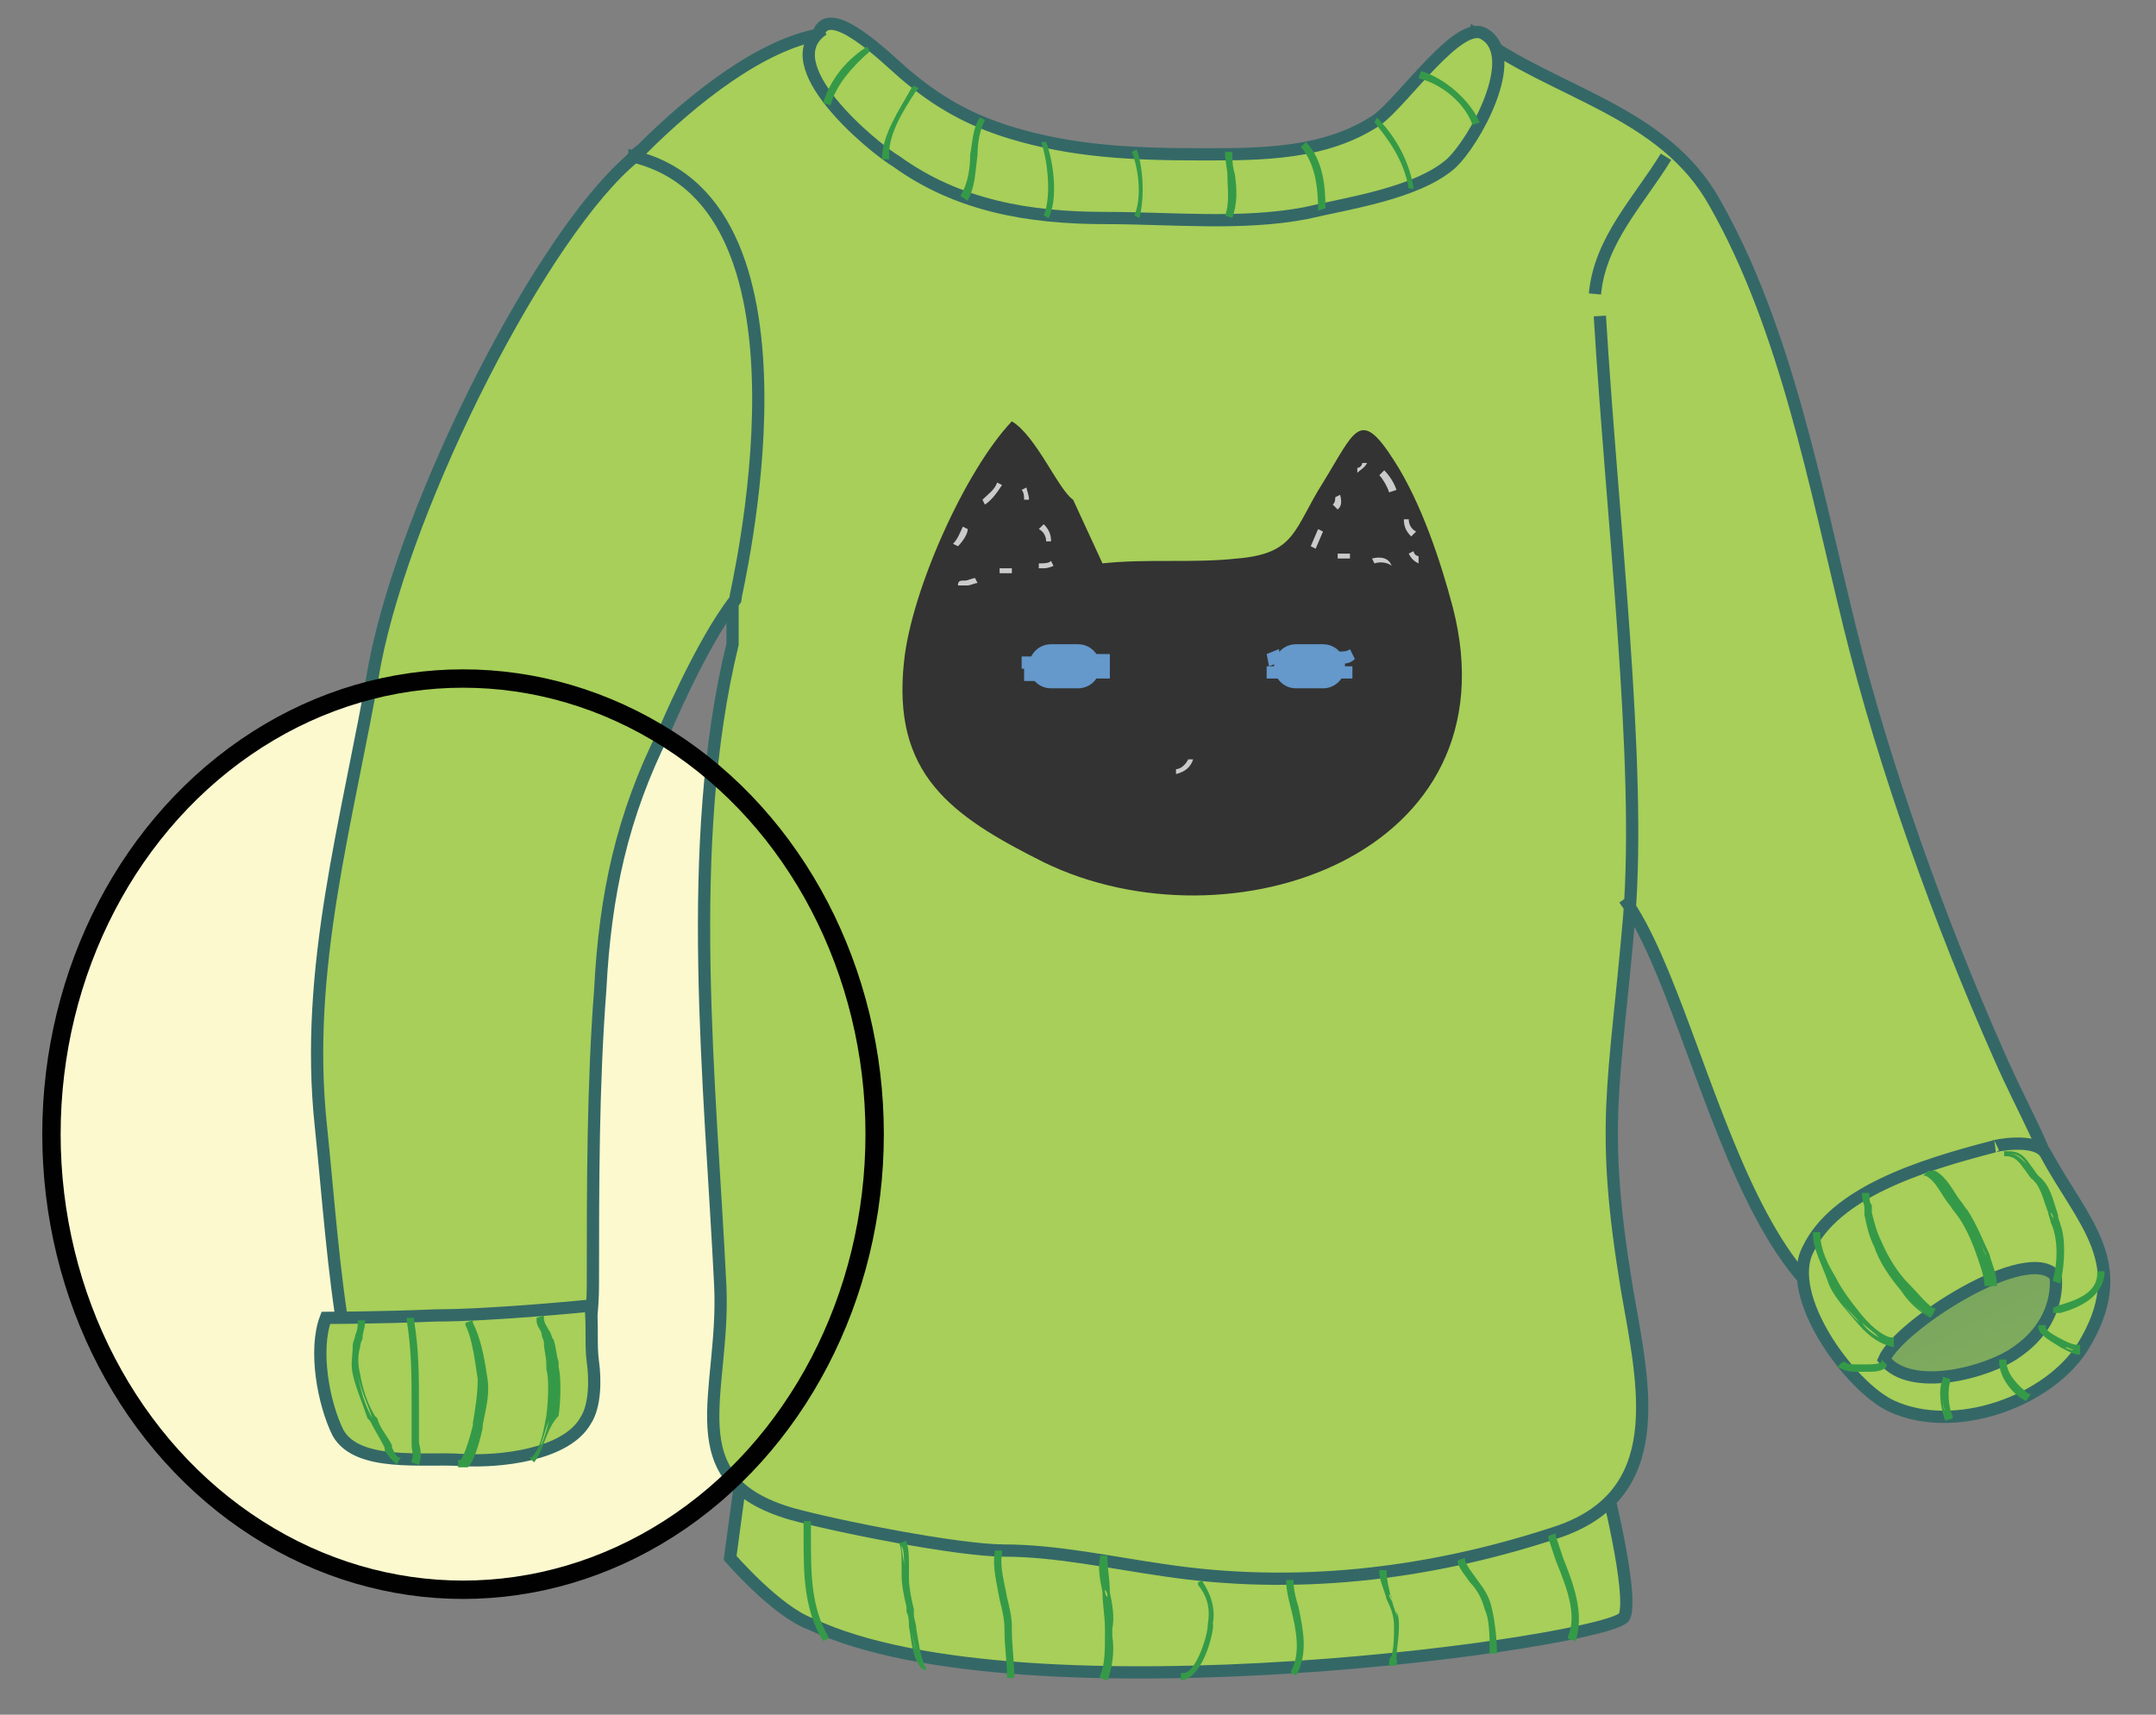 <svg xmlns="http://www.w3.org/2000/svg" version="1.0" viewBox="0 129 88 70"><rect x="0" y="129" width="88" height="70" fill="#808080" stroke="none"/><switch><g><ellipse cx="18.9" cy="175.5" fill="#FCF9CF" rx="16.8" ry="18.6"/><path fill="#A7CF59" stroke="#346867" stroke-width=".5" d="M65.5 189.4s1.2 4.7.8 5.6c-.5 1-24.5 4.4-33.2.3-1.4-.5-3.3-2.7-3.3-2.7l.5-3.7 35.2.5z"/><path fill="#A7CF59" stroke="#346867" stroke-width=".5" d="M65.3 141.9c.5 8.3 1.7 18.2 1.2 24.5-.6 7-1.2 8.5-.1 15.2.7 4 1.8 8.5-3 10-5.2 1.7-10.6 2.3-15.9 1.5-2.1-.3-4.4-.8-6.5-.8-1.9 0-6.9-1-8.7-1.5-4.8-1.4-2.7-4.9-2.9-9.3-.4-8.2-1.5-18 .5-26.2v-3.4s-.5-10.3-5.4-13.4c-.7-.3.3-2 1-2.7.2-.2.4-.5.7-.7 2.1-2.1 4.9-4.3 7.3-4.7 0 0 1.2 2.7 5.5 5.1 4.4 2.4 16.4 1.2 18.3.2 1.9-1 2.9-5.3 2.9-5.3 3.2 2.4 7.7 3.1 9.8 6.9 2.9 5.1 4.1 11.6 5.5 17.3 1.4 5.7 3.7 12.1 6.1 17.5 2 4.6 4.4 6.9-.8 10-9.1 5.5-10.9-11.4-14.5-16.4"/><path fill="#A7CF59" stroke="#346867" stroke-width=".5" d="M83.5 176.1c1.5 2.8 3.6 4.5 1.5 7.9-1.4 2.2-5.2 3.6-7.8 2.4-1.7-.8-4.4-4.5-3.4-6.4 1.1-2.3 4.5-3.4 7.6-4.2-.1 0 1.7-.4 2.1.3z"/><linearGradient id="a" x1="34.026" x2="18.228" y1="18.346" y2="49.746" gradientTransform="matrix(1.851 0 0 -1.851 28.473 238.752)" gradientUnits="userSpaceOnUse"><stop offset="0" stop-color="#a7cf59"/><stop offset="1" stop-color="#346867"/></linearGradient><path fill="url(#a)" stroke="#346867" stroke-width=".5" d="M82.3 184.2c-1.1.8-4.3 1.7-5.4.3.6-1.4 5.9-4.8 7-3.4 0 0 .3 1.8-1.6 3.1z"/><path fill="#359A47" d="M77.3 184c-.5-.1-1-.4-1.5-1s-1-1.1-1.2-1.7-.6-1.3-.6-1.9v-.1h.3v.1c0 .6.3 1.2.6 1.7.3.6.7 1.1 1.1 1.6.5.6 1 .9 1.2.9h.1v.4zm-1.3-1c.2.3.5.5.7.6-.2-.2-.5-.4-.7-.6zm-.8-.8c.2.3.5.6.7.8-.2-.3-.5-.5-.7-.8zm3.6.6c-.6-.3-1-.8-1.2-1.1-.5-.6-.9-1.2-1.1-1.8-.2-.4-.3-.8-.4-1.3v-.3c0-.1-.1-.3-.1-.5v-.1h.3v.1c0 .1 0 .3.1.4v.3c.1.4.2.8.4 1.2.3.7.7 1.3 1.1 1.7.3.3.7.8 1 1h.1c0 .1-.2.4-.2.4zm-.9-.8c.3.3.6.6.9.8-.4-.3-.7-.6-.9-.8zm-1.4-2.4c0 .1.1.1.1.2.2.4.4.8.7 1.2-.3-.4-.5-.8-.7-1.2-.1 0-.1-.1-.1-.2zm4.5 1.9c0-.4-.2-.9-.3-1.2-.2-.6-.5-1.3-.9-1.8-.1-.1-.2-.3-.3-.4-.3-.4-.5-.9-.9-1.1h-.1l.2-.2h.3c.5.3.7.8 1 1.2.1.1.2.3.3.4.4.6.7 1.4.9 1.8.1.4.3.8.3 1.2v.1H81zm-.4-2.3c.2.4.3.8.5 1.1.1.3.3.7.3 1.1 0-.3-.2-.8-.3-1.1-.2-.4-.4-.8-.5-1.1zm3.5 2.2l-.3-.1v-.1c.2-.7.2-1.7-.1-2.3 0-.1-.1-.3-.1-.4-.2-.5-.3-1.1-.7-1.4-.1-.1-.2-.3-.3-.4-.2-.3-.4-.5-.7-.5h-.1v-.2h.2c.5 0 .7.3.9.6.1.1.2.3.3.4.5.4.6 1 .8 1.6 0 .2.1.3.1.4.2.5.2 1.5 0 2.4zm-.4-2.9c0 .1.1.2.1.3 0 .1.1.2.1.3 0-.1-.1-.2-.1-.3 0-.1 0-.2-.1-.3zm-.8-1.8l.2.2.1.1-.1-.1c-.2-.1-.2-.1-.2-.2zm-.9-.6c.3 0 .5.2.7.4-.2-.3-.4-.4-.7-.4zm1.8 6.5v-.2l.2-.1c.7-.2 1.6-.5 1.6-1.3v-.1h.3v.1c-.1 1-1.1 1.4-1.8 1.6h-.3zm1.1 1.7c-.3 0-.6-.2-.8-.3-.3-.2-.9-.5-.9-.8v-.1h.3v.1c0 .1.3.3.7.5.2.1.4.2.6.2h.1v.4zm-.6-.3c.1.1.3.1.5.2-.2-.1-.4-.2-.5-.2zm-.7-.5c.1.1.4.2.6.4-.2-.1-.5-.2-.6-.4zm-.9 2.7c-.6-.3-1.1-1-1.1-1.6v-.1h.3v.1c0 .5.5 1 .9 1.3h.1l-.2.3zm-1-1.4c0 .5.5 1 .9 1.3-.4-.3-.9-.8-.9-1.3zm-2.3 2.2c-.2-.5-.3-1.3-.1-1.7v-.1l.3.1v.1c-.1.3-.1 1 .1 1.4v.1l-.3.1zm-.1-1c0 .2 0 .5.1.7-.1-.3-.1-.6-.1-.7zm-3.6-1c-.3 0-.5-.1-.7-.2l.2-.2h.1c.1.1.3.1.5.1h.4c.1 0 .5 0 .6-.1v-.1l.2.2v.1c-.2.2-.5.2-.8.2h-.5zm-42.1 11c-.8-1.3-.8-2.8-.8-4.2v-.7h.3v.7c0 1.4 0 2.8.7 4v.1l-.2.1zm4 1.1c-.4-.5-.4-1.2-.5-1.7 0-.2 0-.4-.1-.6v-.2c-.1-.4-.2-.9-.2-1.3v-.4c0-.3 0-.7-.1-.9l.3-.1v.1c.1.2.1.6.1 1v.4c0 .4.1.9.2 1.3v.2c0 .2.1.4.1.6.1.6.2 1.3.4 1.6v.1l-.2-.1zm-.4-1.5c.1.5.2 1 .4 1.4-.2-.4-.3-1-.4-1.4zm-.2-1.7c0 .2.1.4.1.6v.2-.2c-.1-.1-.1-.4-.1-.6zm-.1-1c0-.3 0-.6-.1-.8 0 .3.1.6.1.8zm4.5 4.6h-.3v-.1c0-.6-.1-1.2-.1-1.8v-.1c0-.4-.1-.8-.2-1.2-.1-.6-.3-1.3-.2-1.9v-.1h.3v.1c-.1.6.1 1.2.2 1.8.1.4.2.8.2 1.2v.1c0 .7.1 1.3.1 2zm-.7-4.9c0 .6.1 1.2.2 1.7.1.2.1.5.1.7 0-.2-.1-.5-.1-.7-.1-.5-.3-1.2-.2-1.7zm4.5 5l-.3-.1v-.1c.2-.4.2-1.1.2-1.6v-.3c0-.5-.1-1-.1-1.5-.1-.5-.2-1-.1-1.4v-.1h.3v.1c0 .4.1.9.1 1.4.1.5.2 1 .1 1.5v.3c.1.6 0 1.3-.2 1.8zm-.1-.1c.1-.2.1-.5.2-.7 0 .2-.1.4-.2.7zm0-3.6c0 .1 0 .2.1.3 0-.1 0-.2-.1-.3zm3.1 3.7v-.3h.1c.5 0 1-1.5 1-2 .1-.6 0-1.1-.4-1.6v-.1l.2-.1v.1c.4.6.5 1.2.4 1.7.1 0-.3 2.2-1.3 2.3zm.2-.2c.6-.1 1-1.7 1-2.1v-.7.7c0 .4-.4 2-1 2.1zm4.5 0l-.2-.1v-.1c.4-.7.2-1.7 0-2.5-.1-.4-.2-.8-.2-1.1v-.1h.3v.1c0 .3.1.7.2 1 .2 1 .4 1.9-.1 2.8zm-.2-3.7c0 .2.1.5.1.8 0-.3-.1-.6-.1-.8zM57 197h-.3v-.1c0-.1 0-.2.1-.3.1-.4.1-.8.1-1.2s-.1-.7-.3-1.1c-.1-.4-.3-.8-.3-1.1v-.1h.3v.1c0 .3.1.7.2 1.1.1.4.3.8.3 1.1 0 .5-.1.9-.1 1.3v.1c.1-.1 0 0 0 .2zm0-.6v.2-.2zm0-1.6c.1.2.1.4.1.6 0-.2-.1-.4-.1-.6zm-.3-.7c0 .1.1.2.1.3 0 .1.1.2.1.3 0-.1-.1-.2-.1-.3 0-.2 0-.3-.1-.3zm4.4 2.4h-.3v-.1c0-.6 0-1.3-.2-1.7-.1-.4-.3-.8-.6-1.1-.2-.3-.4-.5-.5-.8v-.1l.3-.1v.1c.1.3.3.5.5.8.3.4.5.7.6 1.2.1.4.2 1.2.2 1.8zm-.2-.2v-.9.9zm-1.2-3.6c.1.3.3.5.5.7l.1.1-.1-.1c-.2-.2-.4-.4-.5-.7zm4.6 3.3l-.3-.1v-.1c.4-.9-.1-2.1-.5-3.1l-.3-.9v-.1l.3-.1v.1l.3.9c.4 1 .9 2.3.5 3.4zm-1-4.1c.1.2.2.5.3.8.3.6.6 1.4.6 2-.1-.7-.4-1.4-.6-2-.1-.3-.2-.6-.3-.8zm-35.2-53.7l.3.9-.3-.9z"/><path fill="#333" d="M43.8 149.4c-.6-.4-1.5-2.6-2.5-3.2-1.9 2-4.1 6.9-4.4 9.8-.5 4.6 1.9 6.3 5.7 8.2 7.6 3.7 19.3-.3 16.7-10.4-.5-1.9-1.3-4.3-2.4-6-1.4-2.2-1.6-1.2-2.9.9-1.2 1.9-1.1 2.9-3.5 3.1-1.8.2-3.7 0-5.5.2l-1.2-2.6z"/><path fill="#6598CB" d="M44.9 156.2c0-.5-.4-.9-.9-.9h-1.1c-.5 0-.9.4-.9.9s.4.9.9.9H44c.5 0 .9-.4.9-.9zm10 0c0-.5-.4-.9-.9-.9h-1.1c-.5 0-.9.4-.9.9s.4.9.9.9H54c.5 0 .9-.4.9-.9z"/><path fill="#CCCBCB" d="M48 160.6v-.2c.2 0 .4-.2.5-.4h.2c-.1.3-.3.5-.7.6zm-8.9-7.7c0-.2.1-.2.3-.2.1 0 .3-.1.4-.1l.1.2c-.1 0-.3.1-.4.1h-.4zm1.7-.7h.5v.2h-.5v-.2zm1.8 0h-.2v-.2c.2 0 .4 0 .5-.1l.1.2s-.2.1-.4.1zm.1-1.1c0-.2-.1-.4-.3-.5l.2-.2c.2.2.3.4.3.7h-.2zm-.7-1.7h-.2c0-.1 0-.3-.1-.4l.2-.1c0 .1.1.3.1.5zm-1.8.2l-.1-.2c.2-.2.5-.4.6-.7l.2.1c-.2.3-.4.6-.7.8zm-1.1 1.7l-.2-.1c.2-.2.3-.5.4-.7l.2.1c0 .2-.2.5-.4.7zm14.7-.7l.2.1-.3.7-.2-.1.3-.7zm.8-.8l-.2-.2c.1-.1.1-.2.1-.3l.2-.1c.1.4 0 .5-.1.6zm.8-1.5v-.2c.1 0 .2-.1.2-.2h.2c-.1.2-.3.3-.4.4zm1.3.8c-.1-.3-.3-.6-.4-.7l.2-.2c.2.2.4.5.5.8l-.3.1zm.9 1.8c-.2-.2-.3-.4-.3-.7h.2c0 .2.1.4.3.5l-.2.2zm.3 1.1c-.2-.1-.3-.2-.4-.4l.2-.1c0 .1.1.2.2.2v.3zm-1.1.1c-.1-.1-.4-.2-.7-.1l-.1-.2c.4-.1.7 0 .8.3.1-.1 0 0 0 0zm-2.2-.5h.5v.2h-.5v-.2z"/><path fill="#6598CB" d="M41.7 155.8h.6v.5h-.6v-.5zm.1.5h.5v.5h-.5v-.5zm2.6-.6h.9v.5h-.9v-.5zm.1.5h.8v.5h-.8v-.5zm7.7-.7l.1.5-.5.2-.1-.5.5-.2zm-.5.7h.8v.5h-.8v-.5zm2.9-.1v-.5c.2 0 .4 0 .5-.1l.2.4c-.2.2-.4.2-.7.2zm-.3.1h.9v.5h-.9v-.5z"/><path fill="#A7CF59" stroke="#346867" stroke-width=".5" d="M25.9 135.4c-3.7 3-9.3 14-10.6 20.7-1.1 6.4-2.9 12.4-2.2 18.9.3 2.9.5 5.9 1 8.8.5 2.8 1.3 2.7 4.1 2.6 4.2-.2 6-.6 6-5 0-4 0-8.1.3-12 .2-3.9.9-7.1 2.6-10.5 0 0 1.5-3.6 2.9-5.4 0-.2 3.9-16.1-4.1-18.1z"/><path fill="#A7CF59" stroke="#346867" stroke-width=".5" d="M13.3 182.8c-.5 1.3-.1 3.5.5 4.7.8 1.4 3.5 1 5 1.1 1.6.1 4.3-.2 5.1-1.6.4-.6.4-1.7.3-2.4s0-1.5-.1-2.3c0 0-4 .4-6.3.4-2.3.1-4.5.1-4.5.1z"/><path fill="#359A47" d="M16.2 188.8c-.2-.2-.4-.4-.5-.6v-.1c-.2-.4-.4-.7-.6-1.1l-.1-.1c-.2-.6-.5-1.3-.6-1.8-.1-.4 0-.8 0-1.2 0-.1.1-.3.1-.4.1-.2.1-.4.1-.5v-.1h.3v.1c0 .2-.1.4-.1.6 0 .1-.1.2-.1.4-.1.3-.1.7 0 1.1.1.6.3 1.2.6 1.7l.1.1c.1.4.4.7.6 1.1v.1c.1.2.2.4.3.4h.1c-.1 0-.2.3-.2.3zm-.5-.9c.1.1.1.2.1.2v.1c.1.1.2.3.3.4-.1-.1-.2-.3-.3-.4v-.1c0-.1-.1-.1-.1-.2zm-1.1-3.8v1c.1.6.3 1.3.6 1.8v.1-.1c-.2-.6-.5-1.2-.6-1.8-.1-.3-.1-.7 0-1zm2.5 4.7l-.3-.1v-.1c.1-.2 0-.4 0-.6v-1.6c0-1.2 0-2.3-.2-3.5v-.1h.3v.1c.2 1.2.2 2.3.2 3.5v1.5c.1.4.1.6 0 .9zm-.1-2.1v1.4-1.4zm-.2-3.6c.2 1.1.2 2.2.2 3.3 0-1 0-2.1-.2-3.3zm1.9 5.8v-.3h.1s.2-.2.5-1.4v-.1c.1-.6.2-1.2.2-1.8-.1-.6-.2-1.6-.5-2.2v-.1l.3-.1v.1c.4.8.5 1.7.6 2.3.1.7-.1 1.3-.2 1.9v.1c-.2.9-.4 1.4-.6 1.6h-.4zm.4-.6c-.1.3-.2.4-.3.5.1-.1.2-.3.3-.5zm.4-3.5c0 .2.1.4.1.6-.1-.2-.1-.4-.1-.6zm2.3 3.9l-.2-.2h.1c.4-.4.5-1.2.6-1.7.1-.8.1-1.6 0-1.9v-.2c0-.3-.1-.6-.1-.9 0-.1-.1-.2-.1-.4-.1-.2-.2-.3-.2-.5v-.1l.3-.1v.1c0 .2.1.3.2.5.1.1.1.3.2.4.1.3.1.6.2.9v.2c.1.4.1 1.3 0 2-.5.5-.6 1.4-1 1.9zm0-.2c.3-.4.5-1 .6-1.5-.2.5-.3 1.1-.6 1.5zm.4-5c.1.3.1.6.1.8-.1-.2-.1-.5-.1-.8z"/><path fill="none" stroke="#346867" stroke-width=".5" d="M68 135.4c-1.1 1.8-2.7 3.4-2.9 5.6"/><ellipse cx="18.9" cy="175.3" fill="none" stroke="#010101" stroke-width=".75" rx="16.8" ry="18.6"/><path fill="#A7CF59" stroke="#346867" stroke-width=".5" d="M33.6 130.2c-2.1 1.4 2 4.8 3 5.4 2.5 1.8 5.4 2.3 8.5 2.3 2.7 0 5.6.3 8.2-.2 1.7-.4 4.5-.8 5.9-2 1-.9 2.9-4.4 1.4-5.3-1-.7-3.3 2.7-4.4 3.5-2.1 1.4-4.7 1.4-7.1 1.4-2.8 0-5.3-.1-7.9-.9-1.6-.5-2.9-1.2-4.3-2.4-.7-.6-3.1-3-3.5-1.6"/><path fill="#359A47" d="M33.9 133.3l-.3-.1c.3-1 1-1.8 1.8-2.3l.1.2c-.7.6-1.4 1.4-1.6 2.2zm2.1 2.2c0-1 .7-2 1.2-2.9l.1-.1.2.1-.1.1c-.6.9-1.2 1.9-1.1 2.8H36zm3.5 1.7l-.3-.2c.3-.5.4-1.1.4-1.7.1-.5.1-1.1.4-1.5l.2.1c-.2.4-.3.9-.3 1.4-.1.8-.1 1.3-.4 1.9zm3.3.7l-.2-.1c.3-.7.2-2.1-.1-3h.2c.3.8.5 2.3.1 3.1zm3.7 0l-.2-.1c.3-.7.2-1.8-.1-2.6l.2-.1c.3.9.3 2.1.1 2.8zm3.8 0l-.3-.1c.2-.5.1-1.1.1-1.6 0-.3-.1-.6-.1-1h.3c0 .3 0 .6.1.9.1.7.1 1.2-.1 1.8zm3.5-.3c0-.9-.1-1.9-.7-2.6l.2-.2c.7.7.8 1.8.8 2.7l-.3.1zm3.7-.9c-.2-1.2-.9-2.1-1.4-2.7l.1-.2c.6.6 1.3 1.6 1.5 2.9h-.2zm2.6-2.6c-.3-.9-1.3-1.7-2.2-1.9l.1-.3c1 .3 2 1.2 2.4 2.1l-.3.1z"/></g></switch></svg>
